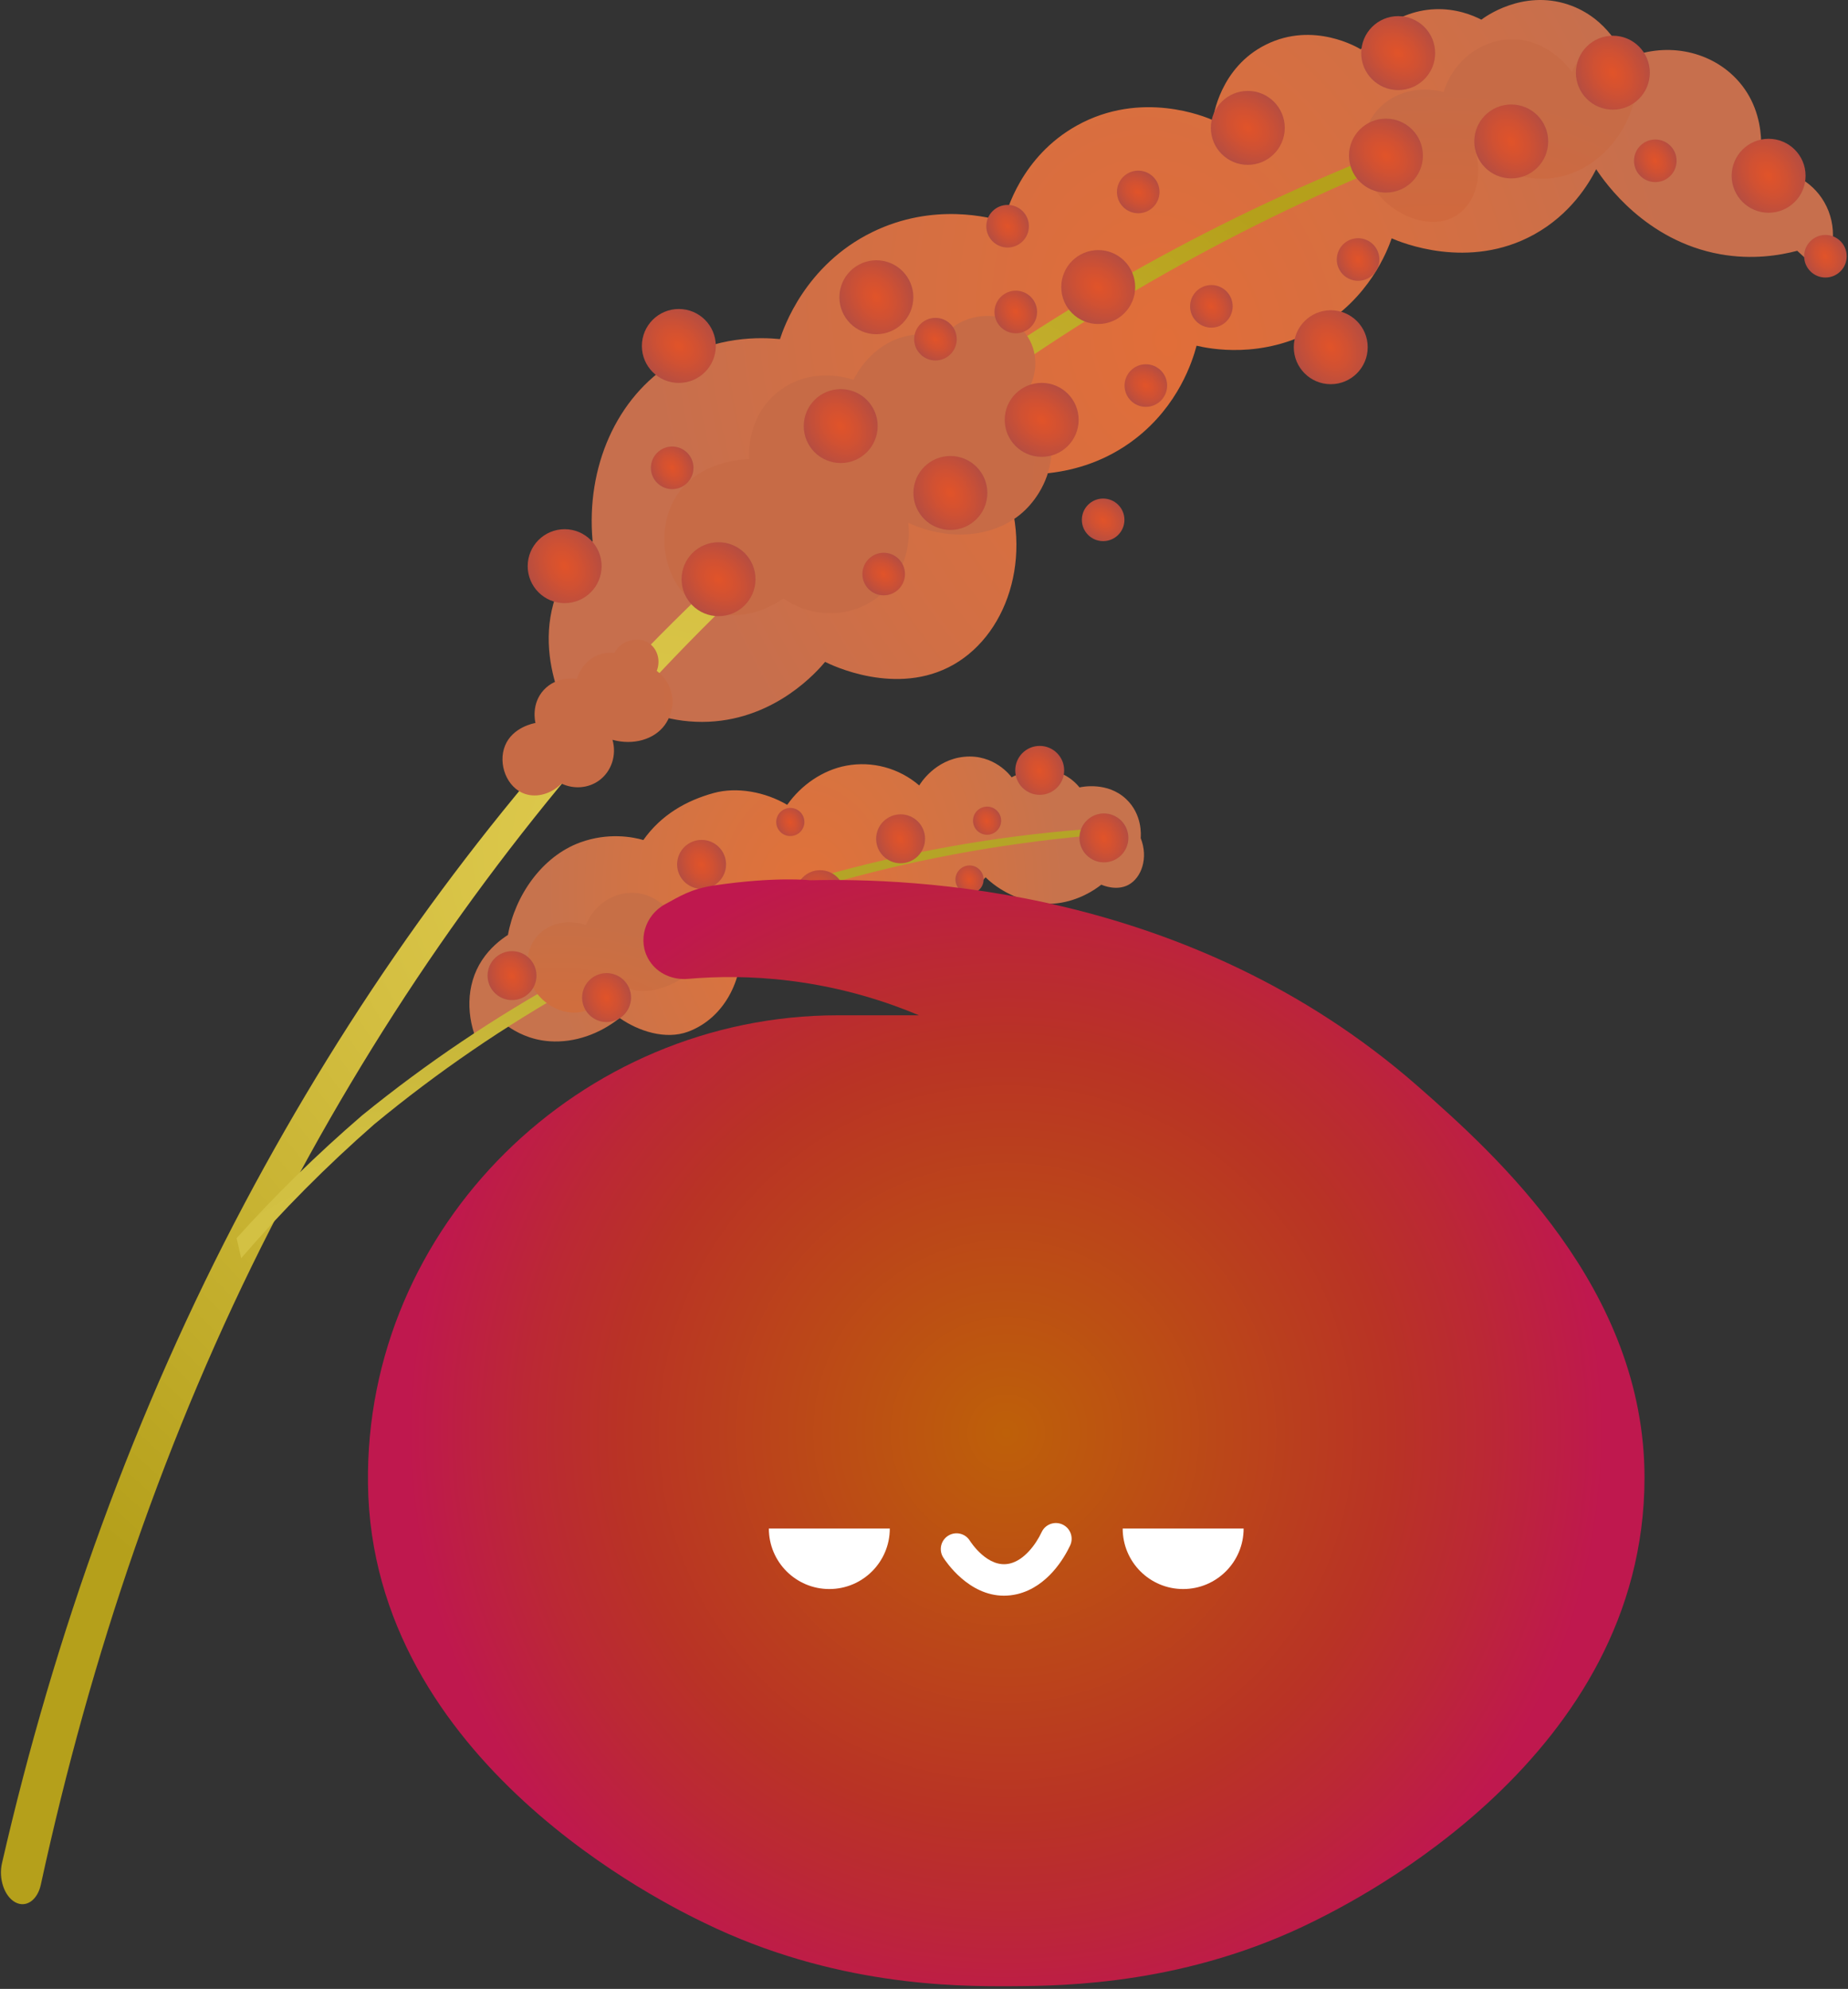 <svg width="553" height="595" viewBox="0 0 553 595" fill="none" xmlns="http://www.w3.org/2000/svg">
<rect x="0" y="0" width="553" height="595" fill="#333333" stroke="none"/>
<path d="M545.036 81.646C542.626 79.436 540.216 77.236 537.806 75.026C532.526 76.416 524.326 77.776 514.716 76.046C492.416 72.036 480.286 54.616 477.646 50.626C475.476 54.886 470.046 64.066 459.106 70.126C439.456 81.026 419.066 72.446 416.446 71.296C415.196 74.936 409.756 89.346 394.146 98.266C377.676 107.666 361.596 104.256 358.066 103.416C356.856 107.966 352.696 121.266 339.716 131.276C322.356 144.676 302.666 141.806 299.226 141.246C309.896 164.116 302.306 189.116 285.386 198.806C268.326 208.566 248.596 198.866 246.906 198.006C244.656 200.706 232.306 214.976 212.106 215.916C201.146 216.426 192.656 212.786 188.376 210.556C183.676 214.206 178.966 217.856 174.266 221.496C172.666 219.216 158.296 198.076 166.946 176.616C169.656 169.896 173.836 165.096 177.336 161.926C175.306 139.666 184.536 118.836 201.496 108.366C214.366 100.416 227.696 100.886 233.406 101.446C234.486 98.086 240.916 79.296 261.006 69.446C279.386 60.436 296.526 65.126 300.376 66.286C301.096 63.436 305.556 46.836 322.246 37.556C341.536 26.826 360.766 34.976 362.926 35.936C363.056 34.836 365.096 20.166 378.836 13.346C393.066 6.276 406.436 14.286 407.196 14.766C408.456 13.146 416.366 3.256 429.446 2.756C435.696 2.516 440.616 4.516 443.286 5.886C444.216 5.176 455.516 -3.214 469.246 1.356C481.256 5.356 485.726 16.146 486.336 17.686C497.886 12.466 511.256 14.886 519.516 23.516C530.156 34.626 526.466 49.906 526.236 50.806C533.666 49.916 540.976 53.166 545.116 59.226C549.656 65.876 549.636 74.796 545.036 81.646Z" fill="url(#paint0_radial_2030_254)"/>
<path d="M12.236 563.726C27.116 495.326 49.566 428.916 81.176 367.086C96.016 338.066 112.996 309.506 131.546 282.736C149.366 257.016 169.256 231.986 190.346 208.886C210.626 186.676 232.826 165.386 255.906 146.146C278.136 127.616 302.016 110.266 326.576 94.946C373.106 65.916 423.756 43.246 476.686 27.876C477.486 27.646 477.986 26.806 477.796 26.006C477.606 25.206 476.796 24.736 475.996 24.956C422.646 39.546 371.456 61.526 324.316 89.936C299.406 104.946 275.136 122.006 252.506 140.276C228.986 159.266 206.336 180.336 185.596 202.356C163.996 225.286 143.596 250.176 125.256 275.786C106.156 302.476 88.596 330.996 73.196 360.006C40.326 421.936 16.326 488.826 0.586 557.436C-0.474 562.066 1.326 567.316 4.556 569.076C7.776 570.836 11.186 568.476 12.206 563.866C12.216 563.836 12.216 563.816 12.226 563.786C12.226 563.756 12.226 563.746 12.236 563.726Z" fill="url(#paint1_radial_2030_254)"/>
<path d="M306.216 99.006C301.086 93.276 292.866 93.836 287.916 96.186C285.096 97.526 283.256 99.486 282.206 100.836C279.896 100.206 275.726 99.426 270.866 100.626C260.716 103.136 256.116 112.156 255.396 113.626C254.726 113.376 242.966 109.266 232.966 117.106C223.316 124.666 224.096 136.476 224.166 137.366C223.226 137.366 209.076 137.556 202.246 148.636C195.596 159.426 198.736 175.936 210.066 181.836C217.376 185.646 226.836 184.386 234.426 179.046C241.696 184.056 251.006 184.886 258.696 181.116C267.666 176.716 272.976 166.786 271.786 156.396C284.516 162.276 298.536 160.646 306.856 152.506C310.496 148.946 314.956 142.266 314.656 133.526C314.336 124.356 308.966 118.386 307.506 116.866C311.046 111.046 310.446 103.736 306.216 99.006Z" fill="url(#paint2_radial_2030_254)"/>
<path d="M484.496 15.136C479.536 12.796 472.696 15.416 470.396 21.556C470.006 20.976 463.256 11.326 451.736 11.786C442.786 12.146 434.786 18.446 431.986 27.526C424.706 25.586 417.146 27.526 412.436 32.636C405.826 39.806 406.906 50.986 412.266 57.866C417.776 64.946 429.396 69.516 436.776 63.796C441.776 59.926 443.656 52.256 441.386 44.736C442.826 46.146 451.576 54.466 463.716 53.366C476.216 52.236 487.176 41.596 489.746 27.106C490.916 22.046 488.536 17.046 484.496 15.136Z" fill="url(#paint3_radial_2030_254)"/>
<path d="M418.396 26.946C424.504 26.946 429.456 21.994 429.456 15.886C429.456 9.777 424.504 4.826 418.396 4.826C412.288 4.826 407.336 9.777 407.336 15.886C407.336 21.994 412.288 26.946 418.396 26.946Z" fill="url(#paint4_radial_2030_254)"/>
<path d="M414.736 57.616C420.844 57.616 425.796 52.664 425.796 46.556C425.796 40.447 420.844 35.496 414.736 35.496C408.628 35.496 403.676 40.447 403.676 46.556C403.676 52.664 408.628 57.616 414.736 57.616Z" fill="url(#paint5_radial_2030_254)"/>
<path d="M373.396 49.316C379.504 49.316 384.456 44.364 384.456 38.256C384.456 32.148 379.504 27.196 373.396 27.196C367.288 27.196 362.336 32.148 362.336 38.256C362.336 44.364 367.288 49.316 373.396 49.316Z" fill="url(#paint6_radial_2030_254)"/>
<path d="M328.636 96.936C334.744 96.936 339.696 91.984 339.696 85.876C339.696 79.767 334.744 74.816 328.636 74.816C322.528 74.816 317.576 79.767 317.576 85.876C317.576 91.984 322.528 96.936 328.636 96.936Z" fill="url(#paint7_radial_2030_254)"/>
<path d="M311.716 136.666C317.825 136.666 322.776 131.714 322.776 125.606C322.776 119.498 317.825 114.546 311.716 114.546C305.608 114.546 300.656 119.498 300.656 125.606C300.656 131.714 305.608 136.666 311.716 136.666Z" fill="url(#paint8_radial_2030_254)"/>
<path d="M203.136 114.556C209.244 114.556 214.196 109.604 214.196 103.496C214.196 97.388 209.244 92.436 203.136 92.436C197.028 92.436 192.076 97.388 192.076 103.496C192.076 109.604 197.028 114.556 203.136 114.556Z" fill="url(#paint9_radial_2030_254)"/>
<path d="M215.015 184.336C221.123 184.336 226.075 179.384 226.075 173.276C226.075 167.167 221.123 162.216 215.015 162.216C208.907 162.216 203.955 167.167 203.955 173.276C203.955 179.384 208.907 184.336 215.015 184.336Z" fill="url(#paint10_radial_2030_254)"/>
<path d="M264.436 178.106C267.954 178.106 270.806 175.254 270.806 171.736C270.806 168.218 267.954 165.366 264.436 165.366C260.918 165.366 258.066 168.218 258.066 171.736C258.066 175.254 260.918 178.106 264.436 178.106Z" fill="url(#paint11_radial_2030_254)"/>
<path d="M330.106 161.886C333.624 161.886 336.476 159.034 336.476 155.516C336.476 151.998 333.624 149.146 330.106 149.146C326.588 149.146 323.736 151.998 323.736 155.516C323.736 159.034 326.588 161.886 330.106 161.886Z" fill="url(#paint12_radial_2030_254)"/>
<path d="M279.926 107.836C283.444 107.836 286.296 104.984 286.296 101.466C286.296 97.948 283.444 95.096 279.926 95.096C276.408 95.096 273.556 97.948 273.556 101.466C273.556 104.984 276.408 107.836 279.926 107.836Z" fill="url(#paint13_radial_2030_254)"/>
<path d="M342.886 121.716C346.404 121.716 349.256 118.864 349.256 115.346C349.256 111.828 346.404 108.976 342.886 108.976C339.368 108.976 336.516 111.828 336.516 115.346C336.516 118.864 339.368 121.716 342.886 121.716Z" fill="url(#paint14_radial_2030_254)"/>
<path d="M340.606 63.796C344.124 63.796 346.976 60.944 346.976 57.426C346.976 53.908 344.124 51.056 340.606 51.056C337.088 51.056 334.236 53.908 334.236 57.426C334.236 60.944 337.088 63.796 340.606 63.796Z" fill="url(#paint15_radial_2030_254)"/>
<path d="M529.246 63.646C535.354 63.646 540.306 58.694 540.306 52.586C540.306 46.477 535.354 41.526 529.246 41.526C523.137 41.526 518.186 46.477 518.186 52.586C518.186 58.694 523.137 63.646 529.246 63.646Z" fill="url(#paint16_radial_2030_254)"/>
<path d="M452.226 53.376C458.334 53.376 463.286 48.424 463.286 42.316C463.286 36.208 458.334 31.256 452.226 31.256C446.118 31.256 441.166 36.208 441.166 42.316C441.166 48.424 446.118 53.376 452.226 53.376Z" fill="url(#paint17_radial_2030_254)"/>
<path d="M482.636 32.806C488.744 32.806 493.696 27.854 493.696 21.746C493.696 15.637 488.744 10.686 482.636 10.686C476.528 10.686 471.576 15.637 471.576 21.746C471.576 27.854 476.528 32.806 482.636 32.806Z" fill="url(#paint18_radial_2030_254)"/>
<path d="M398.216 114.936C404.325 114.936 409.276 109.984 409.276 103.876C409.276 97.767 404.325 92.816 398.216 92.816C392.108 92.816 387.156 97.767 387.156 103.876C387.156 109.984 392.108 114.936 398.216 114.936Z" fill="url(#paint19_radial_2030_254)"/>
<path d="M284.396 158.536C290.504 158.536 295.456 153.584 295.456 147.476C295.456 141.368 290.504 136.416 284.396 136.416C278.288 136.416 273.336 141.368 273.336 147.476C273.336 153.584 278.288 158.536 284.396 158.536Z" fill="url(#paint20_radial_2030_254)"/>
<path d="M251.576 138.526C257.684 138.526 262.636 133.574 262.636 127.466C262.636 121.357 257.684 116.406 251.576 116.406C245.467 116.406 240.516 121.357 240.516 127.466C240.516 133.574 245.467 138.526 251.576 138.526Z" fill="url(#paint21_radial_2030_254)"/>
<path d="M262.246 99.986C268.354 99.986 273.306 95.034 273.306 88.926C273.306 82.817 268.354 77.866 262.246 77.866C256.137 77.866 251.186 82.817 251.186 88.926C251.186 95.034 256.137 99.986 262.246 99.986Z" fill="url(#paint22_radial_2030_254)"/>
<path d="M168.966 180.436C175.075 180.436 180.026 175.484 180.026 169.376C180.026 163.268 175.075 158.316 168.966 158.316C162.858 158.316 157.906 163.268 157.906 169.376C157.906 175.484 162.858 180.436 168.966 180.436Z" fill="url(#paint23_radial_2030_254)"/>
<path d="M201.145 146.326C204.663 146.326 207.515 143.474 207.515 139.956C207.515 136.438 204.663 133.586 201.145 133.586C197.627 133.586 194.775 136.438 194.775 139.956C194.775 143.474 197.627 146.326 201.145 146.326Z" fill="url(#paint24_radial_2030_254)"/>
<path d="M406.395 84.006C409.913 84.006 412.765 81.154 412.765 77.636C412.765 74.118 409.913 71.266 406.395 71.266C402.877 71.266 400.025 74.118 400.025 77.636C400.025 81.154 402.877 84.006 406.395 84.006Z" fill="url(#paint25_radial_2030_254)"/>
<path d="M301.516 74.046C305.034 74.046 307.886 71.194 307.886 67.676C307.886 64.158 305.034 61.306 301.516 61.306C297.997 61.306 295.146 64.158 295.146 67.676C295.146 71.194 297.997 74.046 301.516 74.046Z" fill="url(#paint26_radial_2030_254)"/>
<path d="M303.966 99.706C307.484 99.706 310.336 96.854 310.336 93.336C310.336 89.818 307.484 86.966 303.966 86.966C300.448 86.966 297.596 89.818 297.596 93.336C297.596 96.854 300.448 99.706 303.966 99.706Z" fill="url(#paint27_radial_2030_254)"/>
<path d="M362.495 98.016C366.013 98.016 368.865 95.164 368.865 91.646C368.865 88.128 366.013 85.276 362.495 85.276C358.977 85.276 356.125 88.128 356.125 91.646C356.125 95.164 358.977 98.016 362.495 98.016Z" fill="url(#paint28_radial_2030_254)"/>
<path d="M495.336 54.476C498.854 54.476 501.706 51.624 501.706 48.106C501.706 44.588 498.854 41.736 495.336 41.736C491.818 41.736 488.966 44.588 488.966 48.106C488.966 51.624 491.818 54.476 495.336 54.476Z" fill="url(#paint29_radial_2030_254)"/>
<path d="M546.245 83.026C549.763 83.026 552.615 80.174 552.615 76.656C552.615 73.138 549.763 70.286 546.245 70.286C542.727 70.286 539.875 73.138 539.875 76.656C539.875 80.174 542.727 83.026 546.245 83.026Z" fill="url(#paint30_radial_2030_254)"/>
<path d="M194.585 192.686C191.825 190.476 188.135 191.346 186.065 192.786C184.885 193.606 184.195 194.636 183.825 195.326C182.725 195.216 180.775 195.176 178.665 196.086C174.245 197.986 172.835 202.436 172.625 203.156C172.305 203.096 166.655 202.116 162.705 206.426C158.895 210.586 160.135 215.886 160.235 216.286C159.805 216.356 153.395 217.516 151.135 223.056C148.925 228.456 151.605 235.716 157.185 237.536C160.795 238.716 164.995 237.436 168.035 234.426C171.715 236.156 176.005 235.826 179.205 233.536C182.945 230.866 184.605 225.956 183.285 221.326C189.505 223.036 195.755 221.236 198.915 216.916C200.295 215.026 201.825 211.656 201.025 207.716C200.195 203.576 197.295 201.276 196.525 200.696C197.685 197.796 196.865 194.516 194.585 192.686Z" fill="url(#paint31_radial_2030_254)"/>
<path d="M329.556 264.656C327.566 266.246 322.846 269.426 316.336 270.236C308.906 271.166 300.266 267.686 294.926 262.456C293.546 264.036 287.936 270.146 278.316 271.936C268.166 273.826 260.526 269.596 258.856 268.616C257.396 270.756 252.676 276.796 244.406 280.176C237.346 283.066 228.586 282.706 221.476 279.976C223.226 291.766 217.186 304.496 205.856 308.656C199.136 311.126 191.086 308.496 185.426 304.556C179.506 309.266 172.026 312.026 164.466 311.506C158.486 311.096 154.186 308.576 152.076 307.106C149.076 308.836 146.096 310.586 143.116 312.366C139.496 304.376 139.296 294.726 144.256 287.216C146.616 283.646 149.606 281.236 151.996 279.696C154.116 267.986 162.136 256.216 173.616 252.026C182.066 248.946 189.466 250.406 192.516 251.306C197.916 243.666 205.506 239.456 213.586 237.236C220.436 235.356 228.896 236.846 235.566 240.776C239.766 234.826 246.196 230.376 253.256 229.056C260.976 227.616 269.006 229.756 275.076 234.976C275.386 234.436 279.766 227.286 288.486 226.406C297.516 225.496 302.456 232.166 302.726 232.546C303.746 231.986 310.166 228.636 316.866 231.116C320.076 232.306 322.036 234.326 323.036 235.566C323.666 235.416 331.366 233.756 336.976 239.036C341.876 243.646 341.416 249.846 341.346 250.726C343.706 256.676 341.596 262.676 337.576 264.766C334.116 266.536 330.256 264.956 329.556 264.656Z" fill="url(#paint32_radial_2030_254)"/>
<path d="M324.426 248.116C270.346 252.336 218.496 267.066 169.966 292.206C148.096 304.256 127.706 317.956 108.326 333.706C94.926 345.256 82.496 357.386 70.806 370.406C71.256 372.406 71.716 374.406 72.176 376.396C84.496 362.116 97.646 348.906 111.956 336.366C130.966 320.656 150.986 306.986 172.486 294.906C220.366 269.626 271.286 255.056 325.156 250.066C326.056 249.996 326.626 249.506 326.416 248.966C326.206 248.436 325.316 248.046 324.426 248.116Z" fill="url(#paint33_radial_2030_254)"/>
<path d="M211.896 271.236C208.636 269.356 203.816 270.766 201.896 274.836C201.666 274.416 197.596 267.436 189.686 267.106C183.546 266.846 177.726 270.706 175.296 276.756C170.426 275.026 165.146 275.926 161.636 279.146C156.716 283.676 156.826 291.376 160.106 296.386C163.456 301.506 170.716 304.786 176.536 301.816C182.356 298.846 182.976 291.536 183.006 291.076C183.686 292.196 185.266 294.406 188.116 295.656C189.116 296.096 191.466 296.936 195.546 296.196C202.836 294.866 212.046 288.386 214.816 279.706C215.896 276.326 214.546 272.776 211.896 271.236Z" fill="url(#paint34_radial_2030_254)"/>
<path d="M330.336 257.986C334.378 257.986 337.656 254.708 337.656 250.666C337.656 246.623 334.378 243.346 330.336 243.346C326.293 243.346 323.016 246.623 323.016 250.666C323.016 254.708 326.293 257.986 330.336 257.986Z" fill="url(#paint35_radial_2030_254)"/>
<path d="M311.126 237.786C315.168 237.786 318.446 234.508 318.446 230.466C318.446 226.423 315.168 223.146 311.126 223.146C307.083 223.146 303.806 226.423 303.806 230.466C303.806 234.508 307.083 237.786 311.126 237.786Z" fill="url(#paint36_radial_2030_254)"/>
<path d="M269.496 258.256C273.538 258.256 276.816 254.979 276.816 250.936C276.816 246.893 273.538 243.616 269.496 243.616C265.453 243.616 262.176 246.893 262.176 250.936C262.176 254.979 265.453 258.256 269.496 258.256Z" fill="url(#paint37_radial_2030_254)"/>
<path d="M245.406 274.966C249.449 274.966 252.726 271.688 252.726 267.646C252.726 263.603 249.449 260.326 245.406 260.326C241.363 260.326 238.086 263.603 238.086 267.646C238.086 271.688 241.363 274.966 245.406 274.966Z" fill="url(#paint38_radial_2030_254)"/>
<path d="M209.945 265.906C213.988 265.906 217.265 262.628 217.265 258.586C217.265 254.543 213.988 251.266 209.945 251.266C205.902 251.266 202.625 254.543 202.625 258.586C202.625 262.628 205.902 265.906 209.945 265.906Z" fill="url(#paint39_radial_2030_254)"/>
<path d="M153.215 299.186C157.258 299.186 160.536 295.909 160.536 291.866C160.536 287.823 157.258 284.546 153.215 284.546C149.173 284.546 145.896 287.823 145.896 291.866C145.896 295.909 149.173 299.186 153.215 299.186Z" fill="url(#paint40_radial_2030_254)"/>
<path d="M181.515 305.756C185.558 305.756 188.835 302.478 188.835 298.436C188.835 294.393 185.558 291.116 181.515 291.116C177.473 291.116 174.195 294.393 174.195 298.436C174.195 302.478 177.473 305.756 181.515 305.756Z" fill="url(#paint41_radial_2030_254)"/>
<path d="M205.186 285.936C207.511 285.936 209.396 284.051 209.396 281.726C209.396 279.401 207.511 277.516 205.186 277.516C202.86 277.516 200.976 279.401 200.976 281.726C200.976 284.051 202.86 285.936 205.186 285.936Z" fill="url(#paint42_radial_2030_254)"/>
<path d="M225.476 290.216C227.801 290.216 229.686 288.331 229.686 286.006C229.686 283.681 227.801 281.796 225.476 281.796C223.151 281.796 221.266 283.681 221.266 286.006C221.266 288.331 223.151 290.216 225.476 290.216Z" fill="url(#paint43_radial_2030_254)"/>
<path d="M236.495 250.116C238.82 250.116 240.705 248.231 240.705 245.906C240.705 243.581 238.82 241.696 236.495 241.696C234.17 241.696 232.285 243.581 232.285 245.906C232.285 248.231 234.17 250.116 236.495 250.116Z" fill="url(#paint44_radial_2030_254)"/>
<path d="M290.126 267.326C292.451 267.326 294.336 265.441 294.336 263.116C294.336 260.791 292.451 258.906 290.126 258.906C287.801 258.906 285.916 260.791 285.916 263.116C285.916 265.441 287.801 267.326 290.126 267.326Z" fill="url(#paint45_radial_2030_254)"/>
<path d="M295.376 249.726C297.701 249.726 299.586 247.841 299.586 245.516C299.586 243.191 297.701 241.306 295.376 241.306C293.051 241.306 291.166 243.191 291.166 245.516C291.166 247.841 293.051 249.726 295.376 249.726Z" fill="url(#paint46_radial_2030_254)"/>
<path d="M492.105 442.086C492.135 385.526 447.745 345.496 424.075 324.786C355.715 264.976 272.225 262.676 242.455 263.336C242.455 263.336 232.205 262.166 213.855 264.866C206.585 265.936 203.295 268.236 199.075 270.486C193.025 273.716 190.615 281.426 194.235 287.256C194.265 287.306 194.295 287.356 194.325 287.406C194.345 287.436 194.365 287.466 194.385 287.496C196.835 291.306 201.345 293.226 205.855 292.836C214.365 292.106 224.755 291.956 236.435 293.416C252.565 295.426 265.665 299.806 275.005 303.736C266.925 303.736 258.845 303.736 250.765 303.736C173.655 303.736 109.105 366.836 110.115 443.946C111.205 527.376 200.035 570.006 210.665 575.196C249.365 594.086 285.625 594.286 302.605 594.196C319.325 594.106 355.485 593.546 393.235 574.726C406.065 568.336 492.065 525.466 492.105 442.086Z" fill="url(#paint47_radial_2030_254)"/>
<path d="M300.416 477.366C289.846 477.366 283.076 467.216 282.256 465.926C280.866 463.736 281.516 460.826 283.716 459.436C285.916 458.046 288.826 458.696 290.206 460.896C290.426 461.236 295.606 469.366 302.226 467.736C306.426 466.726 309.886 462.216 311.716 458.326C312.826 455.976 315.616 454.966 317.986 456.086C320.336 457.196 321.336 460.006 320.226 462.356C318.506 465.996 313.516 474.706 304.416 476.896C303.046 477.216 301.706 477.366 300.416 477.366Z" fill="white"/>
<path d="M248.166 475.376C258.156 475.376 266.266 467.276 266.266 457.276H230.076C230.076 467.276 238.176 475.376 248.166 475.376Z" fill="white"/>
<path d="M354.045 475.376C364.035 475.376 372.145 467.276 372.145 457.276H335.955C335.955 467.276 344.055 475.376 354.045 475.376Z" fill="white"/>
<defs>
<radialGradient id="paint0_radial_2030_254" cx="0" cy="0" r="1" gradientUnits="userSpaceOnUse" gradientTransform="translate(348.965 102.205) rotate(-13.833) scale(153.557 204.447)">
<stop stop-color="#E16E39"/>
<stop offset="0.67" stop-color="#D16F45"/>
<stop offset="1" stop-color="#C76F4D"/>
</radialGradient>
<radialGradient id="paint1_radial_2030_254" cx="0" cy="0" r="1" gradientUnits="userSpaceOnUse" gradientTransform="translate(209.607 268.422) rotate(-50.999) scale(260.077 346.289)">
<stop stop-color="#E1CD51"/>
<stop offset="0.362" stop-color="#D4BF41"/>
<stop offset="1" stop-color="#B5A01B"/>
</radialGradient>
<radialGradient id="paint2_radial_2030_254" cx="0" cy="0" r="1" gradientUnits="userSpaceOnUse" gradientTransform="translate(429.854 150.16) rotate(-13.833) scale(123.184 123.184)">
<stop stop-color="#E1672F"/>
<stop offset="0.67" stop-color="#D1693D"/>
<stop offset="1" stop-color="#C76B46"/>
</radialGradient>
<radialGradient id="paint3_radial_2030_254" cx="0" cy="0" r="1" gradientUnits="userSpaceOnUse" gradientTransform="translate(429.853 150.16) rotate(-13.833) scale(123.184 123.184)">
<stop stop-color="#E1672F"/>
<stop offset="0.67" stop-color="#D1693D"/>
<stop offset="1" stop-color="#C76B46"/>
</radialGradient>
<radialGradient id="paint4_radial_2030_254" cx="0" cy="0" r="1" gradientUnits="userSpaceOnUse" gradientTransform="translate(418.363 15.942) rotate(-50.999) scale(11.062 14.729)">
<stop stop-color="#E15329"/>
<stop offset="0.43" stop-color="#D15132"/>
<stop offset="1" stop-color="#B54D41"/>
</radialGradient>
<radialGradient id="paint5_radial_2030_254" cx="0" cy="0" r="1" gradientUnits="userSpaceOnUse" gradientTransform="translate(414.709 46.61) rotate(-50.999) scale(11.062 14.729)">
<stop stop-color="#E15329"/>
<stop offset="0.43" stop-color="#D15132"/>
<stop offset="1" stop-color="#B54D41"/>
</radialGradient>
<radialGradient id="paint6_radial_2030_254" cx="0" cy="0" r="1" gradientUnits="userSpaceOnUse" gradientTransform="translate(373.362 38.303) rotate(-50.999) scale(11.062 14.729)">
<stop stop-color="#E15329"/>
<stop offset="0.43" stop-color="#D15132"/>
<stop offset="1" stop-color="#B54D41"/>
</radialGradient>
<radialGradient id="paint7_radial_2030_254" cx="0" cy="0" r="1" gradientUnits="userSpaceOnUse" gradientTransform="translate(328.611 85.927) rotate(-50.999) scale(11.062 14.729)">
<stop stop-color="#E15329"/>
<stop offset="0.43" stop-color="#D15132"/>
<stop offset="1" stop-color="#B54D41"/>
</radialGradient>
<radialGradient id="paint8_radial_2030_254" cx="0" cy="0" r="1" gradientUnits="userSpaceOnUse" gradientTransform="translate(311.688 125.648) rotate(-50.999) scale(11.062 14.729)">
<stop stop-color="#E15329"/>
<stop offset="0.43" stop-color="#D15132"/>
<stop offset="1" stop-color="#B54D41"/>
</radialGradient>
<radialGradient id="paint9_radial_2030_254" cx="0" cy="0" r="1" gradientUnits="userSpaceOnUse" gradientTransform="translate(203.107 103.535) rotate(-50.999) scale(11.062 14.729)">
<stop stop-color="#E15329"/>
<stop offset="0.43" stop-color="#D15132"/>
<stop offset="1" stop-color="#B54D41"/>
</radialGradient>
<radialGradient id="paint10_radial_2030_254" cx="0" cy="0" r="1" gradientUnits="userSpaceOnUse" gradientTransform="translate(214.992 173.32) rotate(-50.999) scale(11.062 14.729)">
<stop stop-color="#E15329"/>
<stop offset="0.43" stop-color="#D15132"/>
<stop offset="1" stop-color="#B54D41"/>
</radialGradient>
<radialGradient id="paint11_radial_2030_254" cx="0" cy="0" r="1" gradientUnits="userSpaceOnUse" gradientTransform="translate(264.407 171.782) rotate(-50.999) scale(6.369 8.48)">
<stop stop-color="#E15329"/>
<stop offset="0.43" stop-color="#D15132"/>
<stop offset="1" stop-color="#B54D41"/>
</radialGradient>
<radialGradient id="paint12_radial_2030_254" cx="0" cy="0" r="1" gradientUnits="userSpaceOnUse" gradientTransform="translate(330.081 155.565) rotate(-50.999) scale(6.369 8.48)">
<stop stop-color="#E15329"/>
<stop offset="0.43" stop-color="#D15132"/>
<stop offset="1" stop-color="#B54D41"/>
</radialGradient>
<radialGradient id="paint13_radial_2030_254" cx="0" cy="0" r="1" gradientUnits="userSpaceOnUse" gradientTransform="translate(279.901 101.511) rotate(-50.999) scale(6.369 8.48)">
<stop stop-color="#E15329"/>
<stop offset="0.43" stop-color="#D15132"/>
<stop offset="1" stop-color="#B54D41"/>
</radialGradient>
<radialGradient id="paint14_radial_2030_254" cx="0" cy="0" r="1" gradientUnits="userSpaceOnUse" gradientTransform="translate(342.853 115.395) rotate(-50.999) scale(6.369 8.48)">
<stop stop-color="#E15329"/>
<stop offset="0.43" stop-color="#D15132"/>
<stop offset="1" stop-color="#B54D41"/>
</radialGradient>
<radialGradient id="paint15_radial_2030_254" cx="0" cy="0" r="1" gradientUnits="userSpaceOnUse" gradientTransform="translate(340.579 57.478) rotate(-50.999) scale(6.369 8.48)">
<stop stop-color="#E15329"/>
<stop offset="0.43" stop-color="#D15132"/>
<stop offset="1" stop-color="#B54D41"/>
</radialGradient>
<radialGradient id="paint16_radial_2030_254" cx="0" cy="0" r="1" gradientUnits="userSpaceOnUse" gradientTransform="translate(529.19 52.562) rotate(-30.478) scale(11.062 14.729)">
<stop stop-color="#E15329"/>
<stop offset="0.43" stop-color="#D15132"/>
<stop offset="1" stop-color="#B54D41"/>
</radialGradient>
<radialGradient id="paint17_radial_2030_254" cx="0" cy="0" r="1" gradientUnits="userSpaceOnUse" gradientTransform="translate(452.169 42.293) rotate(-30.478) scale(11.062 14.729)">
<stop stop-color="#E15329"/>
<stop offset="0.43" stop-color="#D15132"/>
<stop offset="1" stop-color="#B54D41"/>
</radialGradient>
<radialGradient id="paint18_radial_2030_254" cx="0" cy="0" r="1" gradientUnits="userSpaceOnUse" gradientTransform="translate(482.584 21.733) rotate(-30.478) scale(11.062 14.729)">
<stop stop-color="#E15329"/>
<stop offset="0.43" stop-color="#D15132"/>
<stop offset="1" stop-color="#B54D41"/>
</radialGradient>
<radialGradient id="paint19_radial_2030_254" cx="0" cy="0" r="1" gradientUnits="userSpaceOnUse" gradientTransform="translate(398.169 103.857) rotate(-30.478) scale(11.062 14.729)">
<stop stop-color="#E15329"/>
<stop offset="0.43" stop-color="#D15132"/>
<stop offset="1" stop-color="#B54D41"/>
</radialGradient>
<radialGradient id="paint20_radial_2030_254" cx="0" cy="0" r="1" gradientUnits="userSpaceOnUse" gradientTransform="translate(284.342 147.455) rotate(-30.478) scale(11.062 14.729)">
<stop stop-color="#E15329"/>
<stop offset="0.43" stop-color="#D15132"/>
<stop offset="1" stop-color="#B54D41"/>
</radialGradient>
<radialGradient id="paint21_radial_2030_254" cx="0" cy="0" r="1" gradientUnits="userSpaceOnUse" gradientTransform="translate(251.527 127.443) rotate(-30.478) scale(11.062 14.729)">
<stop stop-color="#E15329"/>
<stop offset="0.43" stop-color="#D15132"/>
<stop offset="1" stop-color="#B54D41"/>
</radialGradient>
<radialGradient id="paint22_radial_2030_254" cx="0" cy="0" r="1" gradientUnits="userSpaceOnUse" gradientTransform="translate(262.195 88.903) rotate(-30.478) scale(11.062 14.729)">
<stop stop-color="#E15329"/>
<stop offset="0.43" stop-color="#D15132"/>
<stop offset="1" stop-color="#B54D41"/>
</radialGradient>
<radialGradient id="paint23_radial_2030_254" cx="0" cy="0" r="1" gradientUnits="userSpaceOnUse" gradientTransform="translate(168.924 169.353) rotate(-30.478) scale(11.062 14.729)">
<stop stop-color="#E15329"/>
<stop offset="0.43" stop-color="#D15132"/>
<stop offset="1" stop-color="#B54D41"/>
</radialGradient>
<radialGradient id="paint24_radial_2030_254" cx="0" cy="0" r="1" gradientUnits="userSpaceOnUse" gradientTransform="translate(201.098 139.933) rotate(-30.478) scale(6.369 8.48)">
<stop stop-color="#E15329"/>
<stop offset="0.43" stop-color="#D15132"/>
<stop offset="1" stop-color="#B54D41"/>
</radialGradient>
<radialGradient id="paint25_radial_2030_254" cx="0" cy="0" r="1" gradientUnits="userSpaceOnUse" gradientTransform="translate(406.347 77.614) rotate(-30.478) scale(6.369 8.48)">
<stop stop-color="#E15329"/>
<stop offset="0.43" stop-color="#D15132"/>
<stop offset="1" stop-color="#B54D41"/>
</radialGradient>
<radialGradient id="paint26_radial_2030_254" cx="0" cy="0" r="1" gradientUnits="userSpaceOnUse" gradientTransform="translate(301.463 67.656) rotate(-30.478) scale(6.369 8.48)">
<stop stop-color="#E15329"/>
<stop offset="0.43" stop-color="#D15132"/>
<stop offset="1" stop-color="#B54D41"/>
</radialGradient>
<radialGradient id="paint27_radial_2030_254" cx="0" cy="0" r="1" gradientUnits="userSpaceOnUse" gradientTransform="translate(303.918 93.318) rotate(-30.478) scale(6.369 8.48)">
<stop stop-color="#E15329"/>
<stop offset="0.43" stop-color="#D15132"/>
<stop offset="1" stop-color="#B54D41"/>
</radialGradient>
<radialGradient id="paint28_radial_2030_254" cx="0" cy="0" r="1" gradientUnits="userSpaceOnUse" gradientTransform="translate(362.442 91.621) rotate(-30.478) scale(6.369 8.48)">
<stop stop-color="#E15329"/>
<stop offset="0.43" stop-color="#D15132"/>
<stop offset="1" stop-color="#B54D41"/>
</radialGradient>
<radialGradient id="paint29_radial_2030_254" cx="0" cy="0" r="1" gradientUnits="userSpaceOnUse" gradientTransform="translate(495.281 48.088) rotate(-30.478) scale(6.369 8.48)">
<stop stop-color="#E15329"/>
<stop offset="0.43" stop-color="#D15132"/>
<stop offset="1" stop-color="#B54D41"/>
</radialGradient>
<radialGradient id="paint30_radial_2030_254" cx="0" cy="0" r="1" gradientUnits="userSpaceOnUse" gradientTransform="translate(546.189 76.631) rotate(-30.478) scale(6.369 8.48)">
<stop stop-color="#E15329"/>
<stop offset="0.43" stop-color="#D15132"/>
<stop offset="1" stop-color="#B54D41"/>
</radialGradient>
<radialGradient id="paint31_radial_2030_254" cx="0" cy="0" r="1" gradientUnits="userSpaceOnUse" gradientTransform="translate(254.572 206.574) rotate(-23.265) scale(56.694 56.694)">
<stop stop-color="#E1672F"/>
<stop offset="0.67" stop-color="#D1693D"/>
<stop offset="1" stop-color="#C76B46"/>
</radialGradient>
<radialGradient id="paint32_radial_2030_254" cx="0" cy="0" r="1" gradientUnits="userSpaceOnUse" gradientTransform="translate(241.135 268.652) rotate(-1.587) scale(77.409 103.065)">
<stop stop-color="#E17239"/>
<stop offset="0.67" stop-color="#D17345"/>
<stop offset="1" stop-color="#C7734D"/>
</radialGradient>
<radialGradient id="paint33_radial_2030_254" cx="0" cy="0" r="1" gradientUnits="userSpaceOnUse" gradientTransform="translate(142.083 425.446) rotate(-65.065) scale(180.589 240.44)">
<stop stop-color="#E1CF51"/>
<stop offset="0.43" stop-color="#D1BF41"/>
<stop offset="1" stop-color="#B5A427"/>
</radialGradient>
<radialGradient id="paint34_radial_2030_254" cx="0" cy="0" r="1" gradientUnits="userSpaceOnUse" gradientTransform="translate(166.831 359.917) rotate(-9.132) scale(84.264 84.264)">
<stop stop-color="#E16C2F"/>
<stop offset="0.67" stop-color="#D16E3D"/>
<stop offset="1" stop-color="#C76F46"/>
</radialGradient>
<radialGradient id="paint35_radial_2030_254" cx="0" cy="0" r="1" gradientUnits="userSpaceOnUse" gradientTransform="translate(330.263 250.768) rotate(-22.279) scale(7.315 9.74)">
<stop stop-color="#E15329"/>
<stop offset="0.43" stop-color="#D15132"/>
<stop offset="1" stop-color="#B54D41"/>
</radialGradient>
<radialGradient id="paint36_radial_2030_254" cx="0" cy="0" r="1" gradientUnits="userSpaceOnUse" gradientTransform="translate(311.054 230.563) rotate(-22.279) scale(7.315 9.74)">
<stop stop-color="#E15329"/>
<stop offset="0.43" stop-color="#D15132"/>
<stop offset="1" stop-color="#B54D41"/>
</radialGradient>
<radialGradient id="paint37_radial_2030_254" cx="0" cy="0" r="1" gradientUnits="userSpaceOnUse" gradientTransform="translate(269.425 251.036) rotate(-22.279) scale(7.315 9.74)">
<stop stop-color="#E15329"/>
<stop offset="0.43" stop-color="#D15132"/>
<stop offset="1" stop-color="#B54D41"/>
</radialGradient>
<radialGradient id="paint38_radial_2030_254" cx="0" cy="0" r="1" gradientUnits="userSpaceOnUse" gradientTransform="translate(245.342 267.743) rotate(-22.279) scale(7.315 9.74)">
<stop stop-color="#E15329"/>
<stop offset="0.43" stop-color="#D15132"/>
<stop offset="1" stop-color="#B54D41"/>
</radialGradient>
<radialGradient id="paint39_radial_2030_254" cx="0" cy="0" r="1" gradientUnits="userSpaceOnUse" gradientTransform="translate(209.881 258.685) rotate(-22.279) scale(7.315 9.74)">
<stop stop-color="#E15329"/>
<stop offset="0.43" stop-color="#D15132"/>
<stop offset="1" stop-color="#B54D41"/>
</radialGradient>
<radialGradient id="paint40_radial_2030_254" cx="0" cy="0" r="1" gradientUnits="userSpaceOnUse" gradientTransform="translate(153.156 291.958) rotate(-22.279) scale(7.315 9.74)">
<stop stop-color="#E15329"/>
<stop offset="0.43" stop-color="#D15132"/>
<stop offset="1" stop-color="#B54D41"/>
</radialGradient>
<radialGradient id="paint41_radial_2030_254" cx="0" cy="0" r="1" gradientUnits="userSpaceOnUse" gradientTransform="translate(181.451 298.531) rotate(-22.279) scale(7.315 9.74)">
<stop stop-color="#E15329"/>
<stop offset="0.43" stop-color="#D15132"/>
<stop offset="1" stop-color="#B54D41"/>
</radialGradient>
<radialGradient id="paint42_radial_2030_254" cx="0" cy="0" r="1" gradientUnits="userSpaceOnUse" gradientTransform="translate(205.119 281.826) rotate(-22.279) scale(4.212 5.608)">
<stop stop-color="#E15329"/>
<stop offset="0.43" stop-color="#D15132"/>
<stop offset="1" stop-color="#B54D41"/>
</radialGradient>
<radialGradient id="paint43_radial_2030_254" cx="0" cy="0" r="1" gradientUnits="userSpaceOnUse" gradientTransform="translate(225.409 286.104) rotate(-22.279) scale(4.212 5.608)">
<stop stop-color="#E15329"/>
<stop offset="0.43" stop-color="#D15132"/>
<stop offset="1" stop-color="#B54D41"/>
</radialGradient>
<radialGradient id="paint44_radial_2030_254" cx="0" cy="0" r="1" gradientUnits="userSpaceOnUse" gradientTransform="translate(236.432 246) rotate(-22.279) scale(4.212 5.608)">
<stop stop-color="#E15329"/>
<stop offset="0.43" stop-color="#D15132"/>
<stop offset="1" stop-color="#B54D41"/>
</radialGradient>
<radialGradient id="paint45_radial_2030_254" cx="0" cy="0" r="1" gradientUnits="userSpaceOnUse" gradientTransform="translate(290.062 263.22) rotate(-22.279) scale(4.212 5.608)">
<stop stop-color="#E15329"/>
<stop offset="0.43" stop-color="#D15132"/>
<stop offset="1" stop-color="#B54D41"/>
</radialGradient>
<radialGradient id="paint46_radial_2030_254" cx="0" cy="0" r="1" gradientUnits="userSpaceOnUse" gradientTransform="translate(295.308 245.62) rotate(-22.279) scale(4.212 5.608)">
<stop stop-color="#E15329"/>
<stop offset="0.43" stop-color="#D15132"/>
<stop offset="1" stop-color="#B54D41"/>
</radialGradient>
<radialGradient id="paint47_radial_2030_254" cx="0" cy="0" r="1" gradientUnits="userSpaceOnUse" gradientTransform="translate(301.109 428.642) scale(178.733 178.733)">
<stop stop-color="#BE6009"/>
<stop offset="0.645" stop-color="#B93325"/>
<stop offset="0.807" stop-color="#BB2835"/>
<stop offset="1" stop-color="#BF184E"/>
</radialGradient>
</defs>
</svg>
